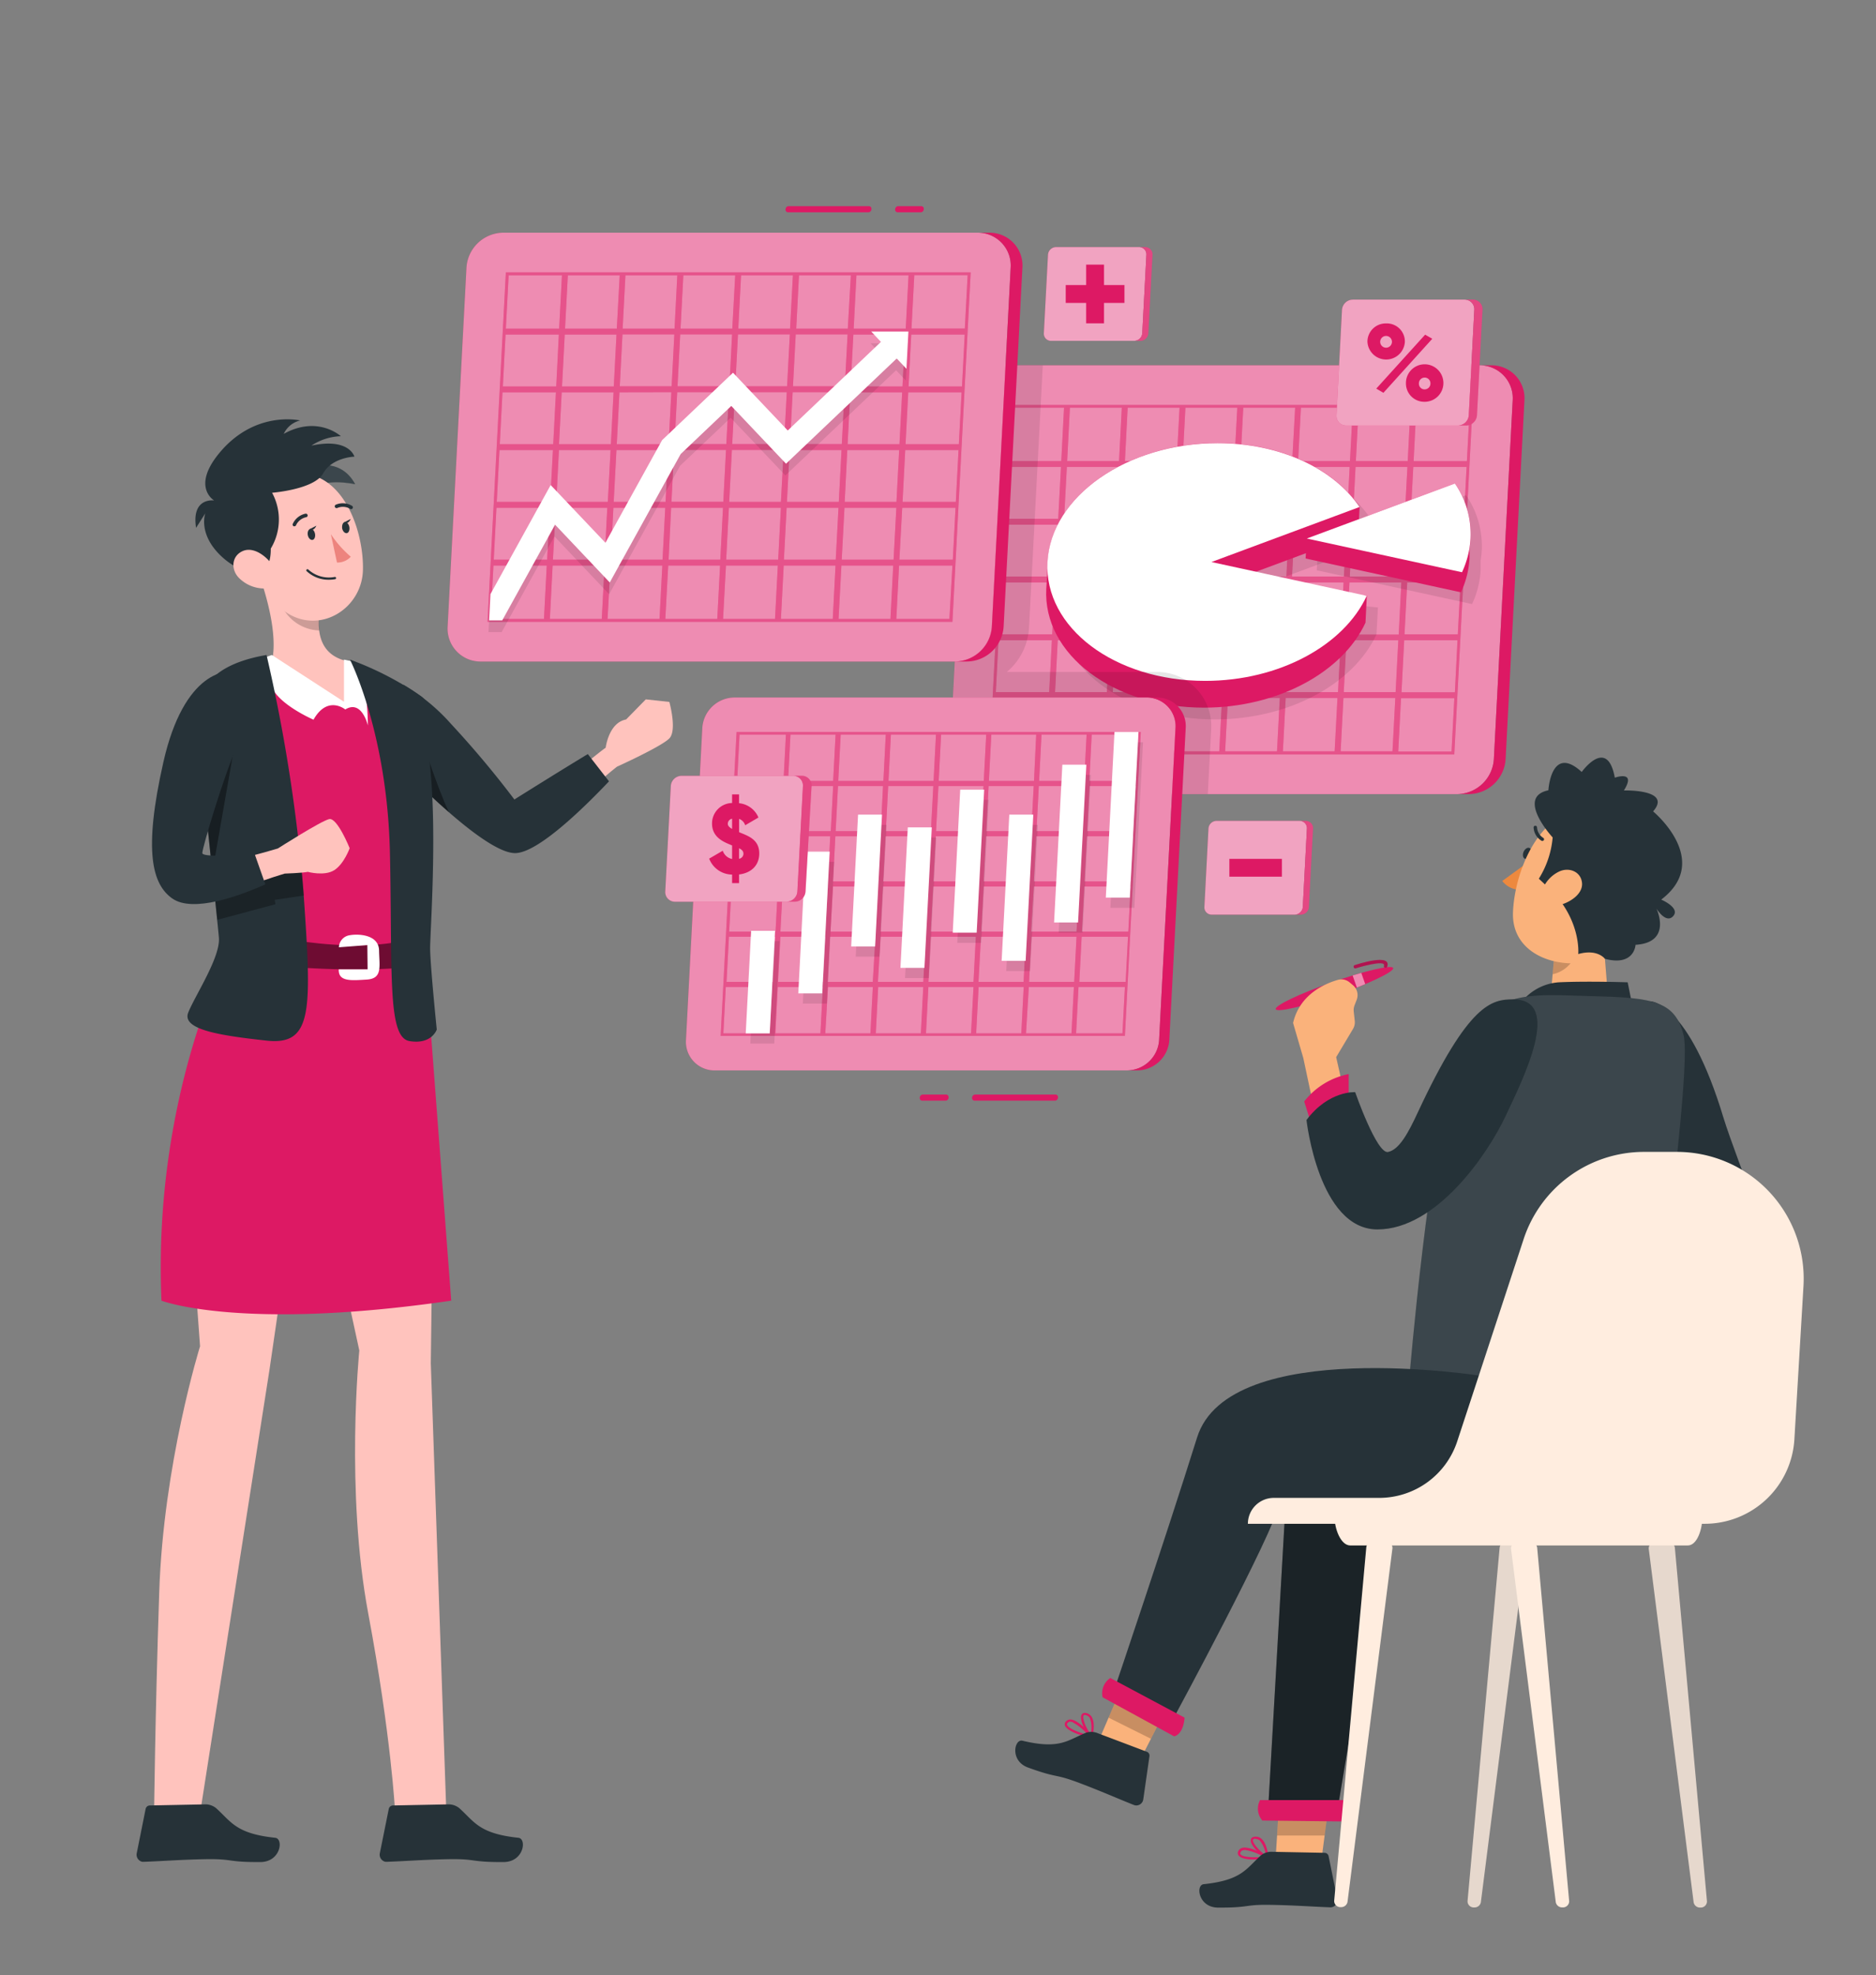 <svg xmlns="http://www.w3.org/2000/svg" xmlns:xlink="http://www.w3.org/1999/xlink" width="934" height="983" viewBox="0 0 934 983">
  <rect x="0" y="0" width="934" height="983" fill="#808080" stroke="none"/>
  <defs>
    <style>
      .cls-1 {
        clip-path: url(#clip-Web_1920_1);
      }

      .cls-10, .cls-13, .cls-14, .cls-16, .cls-17, .cls-2, .cls-21, .cls-23, .cls-24, .cls-4, .cls-5, .cls-6, .cls-9 {
        isolation: isolate;
      }

      .cls-3 {
        fill: #dd1964;
      }

      .cls-10, .cls-16, .cls-4, .cls-5, .cls-7, .cls-9 {
        fill: #fff;
      }

      .cls-24, .cls-4 {
        opacity: 0.5;
      }

      .cls-5 {
        opacity: 0.25;
      }

      .cls-16, .cls-17, .cls-6, .cls-8 {
        opacity: 0.1;
      }

      .cls-9 {
        opacity: 0.6;
      }

      .cls-10, .cls-13, .cls-15 {
        opacity: 0.2;
      }

      .cls-11 {
        fill: #fab27b;
      }

      .cls-12, .cls-17 {
        fill: #263238;
      }

      .cls-14 {
        opacity: 0.3;
      }

      .cls-18 {
        fill: #ed893e;
      }

      .cls-19, .cls-20, .cls-21 {
        fill: #ffeddf;
      }

      .cls-19 {
        opacity: 0.8;
      }

      .cls-22 {
        fill: #ffc3bd;
      }

      .cls-23 {
        opacity: 0.4;
      }

      .cls-25 {
        fill: #ed847e;
      }

      .cls-26 {
        fill: rgba(255,255,255,0);
      }
    </style>
    <clipPath id="clip-Web_1920_1">
      <rect width="934" height="983"/>
    </clipPath>
  </defs>
  <g id="Web_1920_1" data-name="Web 1920 – 1" class="cls-1">
    <rect class="cls-26" width="934" height="983"/>
    <g id="Componente_65_1" data-name="Componente 65 – 1" class="cls-2" transform="translate(68 102.605)">
      <g id="freepik--Data--inject-2" transform="translate(154.833)">
        <path id="Caminho_746" data-name="Caminho 746" class="cls-3" d="M822.447,137.9l-9.355,178.583a16.347,16.347,0,0,0,15.242,17.38c.417.025.836.038,1.256.033h236.086a18.531,18.531,0,0,0,18.3-17.413l9.38-178.583a16.37,16.37,0,0,0-15.3-17.38c-.4-.025-.8-.038-1.2-.033H840.877A18.557,18.557,0,0,0,822.447,137.9Z" transform="translate(-563.067 -41.279)"/>
        <path id="Caminho_747" data-name="Caminho 747" class="cls-4" d="M822.447,137.9l-9.355,178.583a16.347,16.347,0,0,0,15.242,17.38c.417.025.836.038,1.256.033h236.086a18.531,18.531,0,0,0,18.3-17.413l9.38-178.583a16.37,16.37,0,0,0-15.3-17.38c-.4-.025-.8-.038-1.2-.033H840.877A18.557,18.557,0,0,0,822.447,137.9Z" transform="translate(-563.067 -41.279)"/>
        <path id="Caminho_748" data-name="Caminho 748" class="cls-3" d="M929.462,120.491h-5.847A16.371,16.371,0,0,1,940.147,136.7c0,.4-.008.8-.033,1.2l-9.38,178.583a18.531,18.531,0,0,1-18.3,17.413h5.847a18.531,18.531,0,0,0,18.3-17.413L945.96,137.9a16.369,16.369,0,0,0-15.3-17.38C930.265,120.5,929.864,120.486,929.462,120.491Z" transform="translate(-409.821 -41.279)"/>
        <path id="Caminho_749" data-name="Caminho 749" class="cls-3" d="M829.981,128.25l-9.1,173.956h231.332l9.126-173.956Zm228.51,27.963h-26.54l1.373-26.565h26.565ZM939.622,216.588l-1.373,25.828h-25.8l1.347-25.828Zm-25.675-2.923,1.347-25.828h25.828l-1.347,25.828Zm28.6,2.923h25.8L967,242.416H941.173Zm.153-2.923,1.347-25.828h25.828l-1.246,25.929Zm30.1-25.828h25.828l-1.373,25.828H971.424Zm.153-2.923,1.347-25.8h25.828l-1.347,25.8Zm-2.924,0H944.2l1.347-25.8h25.828Zm-28.751,0H915.447l1.347-25.8h25.828Zm-28.751,0H886.7l1.347-25.8H913.87Zm-.153,2.923-1.347,25.828H885.2l1.347-25.828ZM882.2,213.766H856.444l1.347-25.828h25.828Zm0,2.822-1.347,25.828h-25.9l1.347-25.828Zm2.923,0h25.828L909.6,242.416H883.7Zm24.328,28.751-1.373,25.828H882.2l1.373-25.828Zm2.923,0h25.752l-1.347,25.828H910.921Zm28.726,0h25.752L965.5,271.167H939.673Zm28.751,0h25.828l-1.347,25.828h-25.9Zm.152-2.923,1.169-25.828H997.1l-1.347,25.828Zm30.022-25.828h25.828l-1.3,25.93H998.675Zm.153-2.923,1.373-25.828h25.8L1026,213.665Zm1.525-28.751,1.347-25.8h25.828l-1.373,25.8Zm1.5-28.726,1.4-26.565h25.8l-1.373,26.565Zm-2.923,0H974.449l1.4-26.565h25.828Zm-28.751,0H945.748l1.4-26.565h25.828Zm-28.751,0H916.946l1.4-26.565h25.828Zm-28.751,0h-25.8l1.373-26.565h25.828Zm-28.726,0H859.469l1.373-26.565H886.67Zm-.178,2.923-1.347,25.8H857.944l1.373-25.8Zm-30.1,25.8h-26.54l1.347-25.8h26.565Zm-.153,2.923-1.347,25.828H826.981l1.347-25.828Zm-1.5,28.751-1.347,25.828H825.456l1.373-25.828Zm-1.5,28.751-1.347,25.828H823.956l1.347-25.828Zm2.923,0h25.828l-1.373,25.828h-25.8Zm24.3,28.751-1.373,26.54H851.894l1.4-26.54Zm2.923,0h25.828l-1.373,26.54H880.645Zm28.751,0H936.6l-1.4,26.54H909.4Zm28.751,0h25.828l-1.4,26.54H938.122Zm28.751,0h25.777l-1.4,26.54H966.873Zm28.751,0h25.828l-1.4,26.54H995.625Zm.153-2.923,1.348-25.828h25.828L1023,271.167Zm30.1-25.828h26.54l-1.3,25.929h-26.591Zm.152-2.923,1.347-25.828h26.565l-1.373,25.828Zm1.5-28.751,1.347-25.828h26.565l-1.348,25.828Zm1.5-28.751,1.373-25.8h26.54l-1.347,25.8ZM857.918,129.623l-1.373,26.565H829.981l1.4-26.565Zm-34.191,144.57h26.565l-1.4,26.54H822.405Zm200.572,26.54,1.4-26.54h26.54l-1.4,26.54Z" transform="translate(-551.001 -29.311)"/>
        <path id="Caminho_750" data-name="Caminho 750" class="cls-5" d="M829.981,128.25l-9.1,173.956h231.332l9.126-173.956Zm228.51,27.963h-26.54l1.373-26.565h26.565ZM939.622,216.588l-1.373,25.828h-25.8l1.347-25.828Zm-25.675-2.923,1.347-25.828h25.828l-1.347,25.828Zm28.6,2.923h25.8L967,242.416H941.173Zm.153-2.923,1.347-25.828h25.828l-1.246,25.929Zm30.1-25.828h25.828l-1.373,25.828H971.424Zm.153-2.923,1.347-25.8h25.828l-1.347,25.8Zm-2.924,0H944.2l1.347-25.8h25.828Zm-28.751,0H915.447l1.347-25.8h25.828Zm-28.751,0H886.7l1.347-25.8H913.87Zm-.153,2.923-1.347,25.828H885.2l1.347-25.828ZM882.2,213.766H856.444l1.347-25.828h25.828Zm0,2.822-1.347,25.828h-25.9l1.347-25.828Zm2.923,0h25.828L909.6,242.416H883.7Zm24.328,28.751-1.373,25.828H882.2l1.373-25.828Zm2.923,0h25.752l-1.347,25.828H910.921Zm28.726,0h25.752L965.5,271.167H939.673Zm28.751,0h25.828l-1.347,25.828h-25.9Zm.152-2.923,1.169-25.828H997.1l-1.347,25.828Zm30.022-25.828h25.828l-1.3,25.93H998.675Zm.153-2.923,1.373-25.828h25.8L1026,213.665Zm1.525-28.751,1.347-25.8h25.828l-1.373,25.8Zm1.5-28.726,1.4-26.565h25.8l-1.373,26.565Zm-2.923,0H974.449l1.4-26.565h25.828Zm-28.751,0H945.748l1.4-26.565h25.828Zm-28.751,0H916.946l1.4-26.565h25.828Zm-28.751,0h-25.8l1.373-26.565h25.828Zm-28.726,0H859.469l1.373-26.565H886.67Zm-.178,2.923-1.347,25.8H857.944l1.373-25.8Zm-30.1,25.8h-26.54l1.347-25.8h26.565Zm-.153,2.923-1.347,25.828H826.981l1.347-25.828Zm-1.5,28.751-1.347,25.828H825.456l1.373-25.828Zm-1.5,28.751-1.347,25.828H823.956l1.347-25.828Zm2.923,0h25.828l-1.373,25.828h-25.8Zm24.3,28.751-1.373,26.54H851.894l1.4-26.54Zm2.923,0h25.828l-1.373,26.54H880.645Zm28.751,0H936.6l-1.4,26.54H909.4Zm28.751,0h25.828l-1.4,26.54H938.122Zm28.751,0h25.777l-1.4,26.54H966.873Zm28.751,0h25.828l-1.4,26.54H995.625Zm.153-2.923,1.348-25.828h25.828L1023,271.167Zm30.1-25.828h26.54l-1.3,25.929h-26.591Zm.152-2.923,1.347-25.828h26.565l-1.373,25.828Zm1.5-28.751,1.347-25.828h26.565l-1.348,25.828Zm1.5-28.751,1.373-25.8h26.54l-1.347,25.8ZM857.918,129.623l-1.373,26.565H829.981l1.4-26.565Zm-34.191,144.57h26.565l-1.4,26.54H822.405Zm200.572,26.54,1.4-26.54h26.54l-1.4,26.54Z" transform="translate(-551.001 -29.311)"/>
        <path id="Caminho_751" data-name="Caminho 751" class="cls-6" d="M993.826,213.994l-68.459-7.042,64.087-23.794.712-13.372C977.455,150.9,950.94,138.01,919.495,138.01c-45.046,0-82.974,26.489-84.678,59.155v2.822c0,.941-.61,9.609-.661,10.55-1.7,32.692,33.429,59.155,78.5,59.155,36.988,0,69.145-17.795,80.432-42.3Z" transform="translate(-530.62 -14.26)"/>
        <path id="Caminho_752" data-name="Caminho 752" class="cls-6" d="M884.94,183.264l77.331,16.829a45.749,45.749,0,0,0,4.271-16.829v-4.881a41.581,41.581,0,0,0,.559-5.084,44.525,44.525,0,0,0-7.83-27.379L885.55,173.3Z" transform="translate(-452.214 -2.062)"/>
        <path id="Caminho_753" data-name="Caminho 753" class="cls-3" d="M991.6,211.694l-68.383-7.042L987.3,180.858l.712-13.371C975.3,148.6,948.791,135.71,917.345,135.71c-45.046,0-82.974,26.489-84.677,59.155v2.822c0,.941-.61,9.609-.661,10.55-1.7,32.692,33.429,59.155,78.5,59.155,36.988,0,69.146-17.795,80.432-42.3Z" transform="translate(-533.935 -17.807)"/>
        <path id="Caminho_754" data-name="Caminho 754" class="cls-7" d="M913.873,194.885l73.721-27.379c-12.711-18.888-39.225-31.776-70.671-31.776-45.046,0-82.974,26.489-84.678,59.155s33.429,59.155,78.475,59.155c37.013,0,69.171-17.795,80.458-42.326Z" transform="translate(-533.565 -17.776)"/>
        <path id="Caminho_755" data-name="Caminho 755" class="cls-3" d="M882.76,180.948l77.331,16.829a45.745,45.745,0,0,0,4.271-16.829v-4.881a41.642,41.642,0,0,0,.559-5.084,44.517,44.517,0,0,0-7.83-27.353L883.37,171.008Z" transform="translate(-455.576 -5.594)"/>
        <path id="Caminho_756" data-name="Caminho 756" class="cls-7" d="M960.255,187.786a45.535,45.535,0,0,0,4.245-16.829,44.51,44.51,0,0,0-7.779-27.328L883,171.008Z" transform="translate(-455.206 -5.594)"/>
        <path id="Caminho_757" data-name="Caminho 757" class="cls-6" d="M852.483,251.154l6.863-130.664H840.815A18.558,18.558,0,0,0,822.486,137.9l-9.355,178.583a16.347,16.347,0,0,0,15.243,17.38c.417.025.836.038,1.256.033H941.482l1.7-32.259a26.921,26.921,0,0,0-25.271-28.474c-.592-.036-1.185-.053-1.777-.048H841.425A31.019,31.019,0,0,0,852.483,251.154Z" transform="translate(-563.005 -41.278)"/>
        <path id="Caminho_758" data-name="Caminho 758" class="cls-3" d="M724.131,111.919l-9.38,178.608a16.37,16.37,0,0,0,15.3,17.38c.4.025.8.038,1.2.033H967.335a18.558,18.558,0,0,0,18.328-17.413l9.406-178.608a16.324,16.324,0,0,0-15.217-17.355c-.427-.028-.854-.038-1.281-.033H742.434A18.507,18.507,0,0,0,724.131,111.919Z" transform="translate(-714.717 -81.312)"/>
        <path id="Caminho_759" data-name="Caminho 759" class="cls-4" d="M724.131,111.919l-9.38,178.608a16.37,16.37,0,0,0,15.3,17.38c.4.025.8.038,1.2.033H967.335a18.558,18.558,0,0,0,18.328-17.413l9.406-178.608a16.324,16.324,0,0,0-15.217-17.355c-.427-.028-.854-.038-1.281-.033H742.434A18.507,18.507,0,0,0,724.131,111.919Z" transform="translate(-714.717 -81.312)"/>
        <path id="Caminho_760" data-name="Caminho 760" class="cls-3" d="M831.091,94.531h-5.847a16.32,16.32,0,0,1,16.582,16.053c.008.445-.005.89-.033,1.335l-9.355,178.609a18.558,18.558,0,0,1-18.329,17.413h5.847a18.558,18.558,0,0,0,18.329-17.413l9.355-178.609a16.32,16.32,0,0,0-15.214-17.355C831.981,94.534,831.536,94.524,831.091,94.531Z" transform="translate(-561.441 -81.313)"/>
        <path id="Caminho_761" data-name="Caminho 761" class="cls-3" d="M731.666,102.29,722.54,276.221H954l9.1-173.931Zm228.51,27.963H933.611l1.4-26.565h26.565ZM841.282,190.679l-1.347,25.8H814.107l1.347-25.8Zm-25.65-2.923,1.347-25.828h25.828l-1.373,25.828Zm28.573,2.923h25.828l-1.424,25.853H842.858Zm.153-2.923,1.373-25.828h25.8l-1.347,25.828Zm30.1-25.828h25.828l-1.347,25.828H873.109Zm.153-2.923,1.373-25.828H901.81L900.437,159Zm-2.923,0h-25.8l1.347-25.828h25.828Zm-28.726,0H817.132l1.347-25.828h25.828Zm-28.751,0H788.381l1.347-25.828h25.828Zm-.152,2.923-1.373,25.879h-25.8l1.347-25.828Zm-30.1,25.879H758.13l1.347-25.828H785.3Zm-.152,2.923-1.373,25.8H756.757l1.347-25.8Zm2.923,0h25.8l-1.347,25.8H785.356Zm24.3,28.726-1.347,25.828H783.856l1.347-25.828Zm2.923,0h25.828l-1.347,25.828H812.683Zm28.751,0h25.9l-1.347,25.828h-25.9Zm28.751,0h25.828l-1.373,25.828h-25.8Zm.153-2.923,1.347-25.8h25.828l-1.347,25.8Zm30.048-25.8h25.828l-1.347,25.8H900.361Zm.152-2.923,1.347-25.828h25.828l-1.347,25.828Zm1.5-28.751,1.373-25.828h25.8l-1.347,25.828Zm1.525-28.751,1.373-26.565h25.955l-1.4,26.565Zm-2.923,0H876.236l1.373-26.565h25.828Zm-28.751,0H847.383l1.4-26.565h25.8Zm-28.751,0H818.632l1.4-26.565h25.828Zm-28.751,0H789.8l1.4-26.565H817.03Zm-28.751,0H761.129l1.4-26.565h25.828Zm-.152,2.923-1.347,25.828H759.629l1.347-25.828Zm-30,25.828H730.166l1.347-25.828h26.54Zm-.153,2.923-1.347,25.828H728.641l1.347-25.828Zm-1.5,28.751-1.347,25.8H727.141l1.347-25.8Zm-1.5,28.726-1.373,25.828h-26.59l1.347-25.828Zm2.923,0h25.65l-1.347,25.828H755.1Zm24.3,28.751-1.4,26.565H753.579l1.373-26.565Zm2.924,0h25.828l-1.4,26.565H782.3Zm28.751,0h25.828l-1.4,26.565H811.056Zm28.751,0h25.828l-1.4,26.565H839.807Zm28.751,0h25.8l-1.373,26.565H868.61Zm28.726,0h25.8l-1.373,26.565H897.31Zm.153-2.923,1.373-25.828h25.828l-1.373,25.828Zm30.124-25.828h26.54L954.2,245.284H927.586Zm.153-2.923,1.347-25.8h26.539l-1.347,25.8Zm1.5-28.726,1.347-25.828h26.565L957.2,187.807Zm1.5-28.751,1.347-25.828h26.616l-1.347,25.828ZM759.6,103.739l-1.4,26.565h-26.54l1.4-26.565ZM725.489,248.207h26.539l-1.373,26.565H724.091Zm200.572,26.565,1.373-26.565H954l-1.5,26.565Z" transform="translate(-702.652 -69.344)"/>
        <path id="Caminho_762" data-name="Caminho 762" class="cls-5" d="M731.666,102.29,722.54,276.221H954l9.1-173.931Zm228.51,27.963H933.611l1.4-26.565h26.565ZM841.282,190.679l-1.347,25.8H814.107l1.347-25.8Zm-25.65-2.923,1.347-25.828h25.828l-1.373,25.828Zm28.573,2.923h25.828l-1.424,25.853H842.858Zm.153-2.923,1.373-25.828h25.8l-1.347,25.828Zm30.1-25.828h25.828l-1.347,25.828H873.109Zm.153-2.923,1.373-25.828H901.81L900.437,159Zm-2.923,0h-25.8l1.347-25.828h25.828Zm-28.726,0H817.132l1.347-25.828h25.828Zm-28.751,0H788.381l1.347-25.828h25.828Zm-.152,2.923-1.373,25.879h-25.8l1.347-25.828Zm-30.1,25.879H758.13l1.347-25.828H785.3Zm-.152,2.923-1.373,25.8H756.757l1.347-25.8Zm2.923,0h25.8l-1.347,25.8H785.356Zm24.3,28.726-1.347,25.828H783.856l1.347-25.828Zm2.923,0h25.828l-1.347,25.828H812.683Zm28.751,0h25.9l-1.347,25.828h-25.9Zm28.751,0h25.828l-1.373,25.828h-25.8Zm.153-2.923,1.347-25.8h25.828l-1.347,25.8Zm30.048-25.8h25.828l-1.347,25.8H900.361Zm.152-2.923,1.347-25.828h25.828l-1.347,25.828Zm1.5-28.751,1.373-25.828h25.8l-1.347,25.828Zm1.525-28.751,1.373-26.565h25.955l-1.4,26.565Zm-2.923,0H876.236l1.373-26.565h25.828Zm-28.751,0H847.383l1.4-26.565h25.8Zm-28.751,0H818.632l1.4-26.565h25.828Zm-28.751,0H789.8l1.4-26.565H817.03Zm-28.751,0H761.129l1.4-26.565h25.828Zm-.152,2.923-1.347,25.828H759.629l1.347-25.828Zm-30,25.828H730.166l1.347-25.828h26.54Zm-.153,2.923-1.347,25.828H728.641l1.347-25.828Zm-1.5,28.751-1.347,25.8H727.141l1.347-25.8Zm-1.5,28.726-1.373,25.828h-26.59l1.347-25.828Zm2.923,0h25.65l-1.347,25.828H755.1Zm24.3,28.751-1.4,26.565H753.579l1.373-26.565Zm2.924,0h25.828l-1.4,26.565H782.3Zm28.751,0h25.828l-1.4,26.565H811.056Zm28.751,0h25.828l-1.4,26.565H839.807Zm28.751,0h25.8l-1.373,26.565H868.61Zm28.726,0h25.8l-1.373,26.565H897.31Zm.153-2.923,1.373-25.828h25.828l-1.373,25.828Zm30.124-25.828h26.54L954.2,245.284H927.586Zm.153-2.923,1.347-25.8h26.539l-1.347,25.8Zm1.5-28.726,1.347-25.828h26.565L957.2,187.807Zm1.5-28.751,1.347-25.828h26.616l-1.347,25.828ZM759.6,103.739l-1.4,26.565h-26.54l1.4-26.565ZM725.489,248.207h26.539l-1.373,26.565H724.091Zm200.572,26.565,1.373-26.565H954l-1.5,26.565Z" transform="translate(-702.652 -69.344)"/>
        <path id="Caminho_763" data-name="Caminho 763" class="cls-6" d="M912.956,116.18l4.855,5.135-46.394,44.106-27.251-28.751-35.31,33.556L780.639,221.3l-27.251-28.751-29.971,54.3-.687,13.066h6.533L755.574,212.3,782.8,241.048l35.31-63.909L843.3,153.218l27.251,28.726,55.113-52.367,4.855,5.135.966-18.532Z" transform="translate(-702.359 -47.924)"/>
        <path id="Caminho_764" data-name="Caminho 764" class="cls-7" d="M913.1,113.88l4.83,5.135-46.393,44.106-27.251-28.751-35.31,33.556L780.759,219,753.508,190.27l-29.972,54.274-.686,13.092h6.533L755.694,210l27.226,28.751,35.31-63.909,25.193-23.947,27.251,28.751,55.113-52.367,4.855,5.135.966-18.532Z" transform="translate(-702.174 -51.471)"/>
        <path id="Caminho_765" data-name="Caminho 765" class="cls-3" d="M769.563,200.656l-8.135,155.323a14.211,14.211,0,0,0,13.265,15.1c.358.023.714.033,1.073.028h205.3a16.116,16.116,0,0,0,15.914-15.126l8.16-155.323a14.235,14.235,0,0,0-13.318-15.1c-.348-.023-.7-.033-1.045-.028H785.5A16.141,16.141,0,0,0,769.563,200.656Z" transform="translate(-642.729 59.02)"/>
        <path id="Caminho_766" data-name="Caminho 766" class="cls-4" d="M769.563,200.656l-8.135,155.323a14.211,14.211,0,0,0,13.265,15.1c.358.023.714.033,1.073.028h205.3a16.116,16.116,0,0,0,15.914-15.126l8.16-155.323a14.235,14.235,0,0,0-13.318-15.1c-.348-.023-.7-.033-1.045-.028H785.5A16.141,16.141,0,0,0,769.563,200.656Z" transform="translate(-642.729 59.02)"/>
        <path id="Caminho_767" data-name="Caminho 767" class="cls-3" d="M862.605,185.531h-5.084a14.236,14.236,0,0,1,14.391,14.081c0,.348-.005.7-.028,1.045l-8.16,155.323A16.116,16.116,0,0,1,847.81,371.1h5.084a16.116,16.116,0,0,0,15.914-15.126l8.16-155.323a14.235,14.235,0,0,0-13.318-15.1C863.3,185.536,862.953,185.528,862.605,185.531Z" transform="translate(-509.472 59.02)"/>
        <path id="Caminho_768" data-name="Caminho 768" class="cls-3" d="M776.131,192.28,768.2,343.535H969.459l7.906-151.255Zm198.691,24.353H951.74l1.195-23.082h23.21ZM871.46,269.179l-1.195,22.447H847.819l1.169-22.447Zm-22.345-2.542,1.195-22.447h22.447l-1.169,22.447ZM874,269.179h22.447l-1.17,22.447H872.808Zm.127-2.542L875.3,244.19h22.447l-1.169,22.447Zm26.158-22.447H922.76l-1.195,22.447H899.119Zm.153-2.542,1.169-22.472h22.447l-1.169,22.472Zm-2.542,0H875.426l1.195-22.472h22.447Zm-25.014,0H850.437l1.169-22.472h22.472Zm-24.989,0H825.448l1.169-22.472h22.421Zm-.127,2.542-1.195,22.447H824.126L825.3,244.19Zm-26.184,22.447H799.137l1.169-22.447h22.447Zm0,2.542-1.169,22.447H797.943l1.195-22.447Zm2.542,0H846.5l-1.169,22.447H822.881Zm21.15,24.989-1.322,22.472H821.508l1.17-22.472Zm2.542,0h22.447L869.1,316.64H846.5Zm24.989,0h22.447l-1.169,22.472H871.638Zm24.989,0h22.421l-1.195,22.472H896.576Zm.153-2.542,1.169-22.447h22.447L920.4,291.626Zm26.158-22.447H946.58l-1.195,22.447H922.76Zm0-2.542L925.3,244.19h22.447l-1.169,22.447Zm1.322-24.989,1.169-22.472h22.472l-1.195,22.472Zm1.322-25.014,1.195-23.082h22.447L949.2,216.633Zm-2.542,0H901.737l1.22-23.082H925.3Zm-25.014,0H876.748l1.195-23.082h22.472Zm-24.989,0H851.759l1.195-23.082H875.4Zm-24.989,0H826.745l1.22-23.082h22.447Zm-25.014,0H801.756l1.195-23.082h22.472Zm0,2.542-1.169,22.472H800.561l1.195-22.472Zm-26.184,22.472H774.809l1.17-22.472h23.108Zm0,2.542-1.169,22.447H773.742l1.195-22.447Zm-1.3,24.989-1.195,22.447H772.445l1.169-22.447ZM795.4,294.168l-1.169,22.472H771.123l1.195-22.472Zm2.542,0h22.447L819.22,316.64H796.773Zm21.15,25.014-1.22,23.082H795.426l1.195-23.082Zm2.542,0h22.32l-1.195,23.082H820.288Zm24.989,0h22.447l-1.195,23.082H845.429Zm24.989,0h22.472l-1.22,23.082H870.418Zm25.014,0h22.447l-1.195,23.082H895.407Zm24.989,0h22.447l-1.195,23.082h-22.65Zm.127-2.542,1.195-22.472h22.447l-1.17,22.472Zm26.184-22.472h23.082L969.84,316.64H946.758Zm.127-2.542,1.195-22.447h23.082l-1.169,22.447Zm1.322-24.989,1.169-22.447h23.082l-1.169,22.447Zm1.3-24.989,1.195-22.472H974.95L973.6,241.648Zm-149.984-48.1-1.195,23.082H776.411l1.195-23.082ZM770.742,319.182h23.082l-1.195,23.082H769.547Zm174.414,23.082,1.195-23.082h23.108l-1.22,23.082Z" transform="translate(-632.24 69.43)"/>
        <path id="Caminho_769" data-name="Caminho 769" class="cls-5" d="M776.131,192.28,768.2,343.535H969.459l7.906-151.255Zm198.691,24.353H951.74l1.195-23.082h23.21ZM871.46,269.179l-1.195,22.447H847.819l1.169-22.447Zm-22.345-2.542,1.195-22.447h22.447l-1.169,22.447ZM874,269.179h22.447l-1.17,22.447H872.808Zm.127-2.542L875.3,244.19h22.447l-1.169,22.447Zm26.158-22.447H922.76l-1.195,22.447H899.119Zm.153-2.542,1.169-22.472h22.447l-1.169,22.472Zm-2.542,0H875.426l1.195-22.472h22.447Zm-25.014,0H850.437l1.169-22.472h22.472Zm-24.989,0H825.448l1.169-22.472h22.421Zm-.127,2.542-1.195,22.447H824.126L825.3,244.19Zm-26.184,22.447H799.137l1.169-22.447h22.447Zm0,2.542-1.169,22.447H797.943l1.195-22.447Zm2.542,0H846.5l-1.169,22.447H822.881Zm21.15,24.989-1.322,22.472H821.508l1.17-22.472Zm2.542,0h22.447L869.1,316.64H846.5Zm24.989,0h22.447l-1.169,22.472H871.638Zm24.989,0h22.421l-1.195,22.472H896.576Zm.153-2.542,1.169-22.447h22.447L920.4,291.626Zm26.158-22.447H946.58l-1.195,22.447H922.76Zm0-2.542L925.3,244.19h22.447l-1.169,22.447Zm1.322-24.989,1.169-22.472h22.472l-1.195,22.472Zm1.322-25.014,1.195-23.082h22.447L949.2,216.633Zm-2.542,0H901.737l1.22-23.082H925.3Zm-25.014,0H876.748l1.195-23.082h22.472Zm-24.989,0H851.759l1.195-23.082H875.4Zm-24.989,0H826.745l1.22-23.082h22.447Zm-25.014,0H801.756l1.195-23.082h22.472Zm0,2.542-1.169,22.472H800.561l1.195-22.472Zm-26.184,22.472H774.809l1.17-22.472h23.108Zm0,2.542-1.169,22.447H773.742l1.195-22.447Zm-1.3,24.989-1.195,22.447H772.445l1.169-22.447ZM795.4,294.168l-1.169,22.472H771.123l1.195-22.472Zm2.542,0h22.447L819.22,316.64H796.773Zm21.15,25.014-1.22,23.082H795.426l1.195-23.082Zm2.542,0h22.32l-1.195,23.082H820.288Zm24.989,0h22.447l-1.195,23.082H845.429Zm24.989,0h22.472l-1.22,23.082H870.418Zm25.014,0h22.447l-1.195,23.082H895.407Zm24.989,0h22.447l-1.195,23.082h-22.65Zm.127-2.542,1.195-22.472h22.447l-1.17,22.472Zm26.184-22.472h23.082L969.84,316.64H946.758Zm.127-2.542,1.195-22.447h23.082l-1.169,22.447Zm1.322-24.989,1.169-22.447h23.082l-1.169,22.447Zm1.3-24.989,1.195-22.472H974.95L973.6,241.648Zm-149.984-48.1-1.195,23.082H776.411l1.195-23.082ZM770.742,319.182h23.082l-1.195,23.082H769.547Zm174.414,23.082,1.195-23.082h23.108l-1.22,23.082Z" transform="translate(-632.24 69.43)"/>
        <g id="Grupo_272" data-name="Grupo 272" class="cls-8" transform="translate(150.73 266.794)">
          <path id="Caminho_770" data-name="Caminho 770" d="M785.933,284.246H774.01l2.669-51.046h11.948Z" transform="translate(-774.01 -134.261)"/>
          <path id="Caminho_771" data-name="Caminho 771" d="M796.238,288.243H784.29L788,217.7h11.923Z" transform="translate(-758.157 -158.164)"/>
          <path id="Caminho_772" data-name="Caminho 772" d="M806.6,276.062H794.65l3.432-65.612H810.03Z" transform="translate(-742.181 -169.344)"/>
          <path id="Caminho_773" data-name="Caminho 773" d="M816.233,282.858H804.31l3.661-69.908h11.923Z" transform="translate(-727.284 -165.489)"/>
          <path id="Caminho_774" data-name="Caminho 774" d="M826.488,276.764H814.54l3.737-71.2H830.2Z" transform="translate(-711.508 -176.885)"/>
          <path id="Caminho_775" data-name="Caminho 775" d="M836.053,283.231H824.13l3.813-72.781h11.923Z" transform="translate(-696.72 -169.344)"/>
          <path id="Caminho_776" data-name="Caminho 776" d="M846.322,279.206H834.4l4.118-78.526h11.922Z" transform="translate(-680.882 -184.411)"/>
          <path id="Caminho_777" data-name="Caminho 777" d="M856.452,276.7H844.53l4.321-82.415h11.923Z" transform="translate(-665.261 -194.28)"/>
        </g>
        <path id="Caminho_778" data-name="Caminho 778" class="cls-7" d="M785.058,282.246H773.11L775.8,231.2h11.923Z" transform="translate(-624.668 129.449)"/>
        <path id="Caminho_779" data-name="Caminho 779" class="cls-7" d="M795.322,286.243H783.4l3.686-70.543h11.948Z" transform="translate(-608.799 105.546)"/>
        <path id="Caminho_780" data-name="Caminho 780" class="cls-7" d="M805.683,274.062H793.76l3.432-65.612h11.922Z" transform="translate(-592.823 94.366)"/>
        <path id="Caminho_781" data-name="Caminho 781" class="cls-7" d="M815.358,280.858H803.41l3.66-69.908h11.948Z" transform="translate(-577.942 98.221)"/>
        <path id="Caminho_782" data-name="Caminho 782" class="cls-7" d="M825.573,274.764H813.65l3.737-71.2h11.922Z" transform="translate(-562.151 86.825)"/>
        <path id="Caminho_783" data-name="Caminho 783" class="cls-7" d="M835.178,281.231H823.23l3.813-72.781h11.948Z" transform="translate(-547.377 94.366)"/>
        <path id="Caminho_784" data-name="Caminho 784" class="cls-7" d="M845.448,277.206H833.5l4.118-78.526h11.948Z" transform="translate(-531.54 79.299)"/>
        <path id="Caminho_785" data-name="Caminho 785" class="cls-7" d="M855.578,274.7H843.63l4.321-82.415H859.9Z" transform="translate(-515.918 69.43)"/>
        <path id="Caminho_786" data-name="Caminho 786" class="cls-3" d="M891.561,112.715l-2.745,52.495a4.806,4.806,0,0,0,4.517,5.077c.112.008.226.01.338.008h55.621a5.465,5.465,0,0,0,5.389-5.084l2.745-52.495a4.779,4.779,0,0,0-4.464-5.074c-.122-.008-.244-.013-.366-.01H896.924A5.466,5.466,0,0,0,891.561,112.715Z" transform="translate(-446.251 -61.11)"/>
        <path id="Caminho_787" data-name="Caminho 787" class="cls-9" d="M891.561,112.715l-2.745,52.495a4.806,4.806,0,0,0,4.517,5.077c.112.008.226.01.338.008h55.621a5.465,5.465,0,0,0,5.389-5.084l2.745-52.495a4.779,4.779,0,0,0-4.464-5.074c-.122-.008-.244-.013-.366-.01H896.924A5.466,5.466,0,0,0,891.561,112.715Z" transform="translate(-446.251 -61.11)"/>
        <path id="Caminho_788" data-name="Caminho 788" class="cls-3" d="M919.972,107.62H915.9a4.78,4.78,0,0,1,4.84,4.718c0,.122,0,.244-.01.366L917.989,165.2a5.465,5.465,0,0,1-5.389,5.084h4.067a5.465,5.465,0,0,0,5.389-5.084L924.8,112.7a4.779,4.779,0,0,0-4.464-5.074C920.216,107.623,920.094,107.618,919.972,107.62Z" transform="translate(-409.559 -61.125)"/>
        <path id="Caminho_789" data-name="Caminho 789" class="cls-10" d="M919.972,107.62H915.9a4.78,4.78,0,0,1,4.84,4.718c0,.122,0,.244-.01.366L917.989,165.2a5.465,5.465,0,0,1-5.389,5.084h4.067a5.465,5.465,0,0,0,5.389-5.084L924.8,112.7a4.779,4.779,0,0,0-4.464-5.074C920.216,107.623,920.094,107.618,919.972,107.62Z" transform="translate(-409.559 -61.125)"/>
        <path id="Caminho_790" data-name="Caminho 790" class="cls-3" d="M894.87,121.419a9.1,9.1,0,0,1,9.073-9.129c.094,0,.188,0,.282,0a8.971,8.971,0,0,1,9.274,8.661c.008.155.008.31.005.465a9.33,9.33,0,0,1-18.634,0Zm28.726-3.534,3.559,2.034-24.328,26.9-3.559-2.085Zm-16.524,3.534a2.924,2.924,0,1,0,0,.051v-.051Zm6.965,20.744a9.329,9.329,0,1,1,9.53,9.124l-.175,0a9.127,9.127,0,0,1-9.352-8.895c0-.109,0-.221,0-.333Zm12.2,0a2.873,2.873,0,1,0-5.745,0,2.822,2.822,0,0,0,2.692,2.946c.051,0,.1,0,.155,0a2.9,2.9,0,0,0,2.9-2.893c0-.053,0-.1-.005-.158Z" transform="translate(-436.901 -53.926)"/>
        <path id="Caminho_791" data-name="Caminho 791" class="cls-3" d="M833.564,101.163,831.5,140.185a3.584,3.584,0,0,0,3.348,3.806c.086.005.175.008.262.008H876.5a4.042,4.042,0,0,0,3.991-3.813l2.059-39.021a3.584,3.584,0,0,0-3.348-3.806c-.086-.005-.175-.008-.262-.008H837.555A4.042,4.042,0,0,0,833.564,101.163Z" transform="translate(-534.629 -76.962)"/>
        <path id="Caminho_792" data-name="Caminho 792" class="cls-9" d="M833.564,101.163,831.5,140.185a3.584,3.584,0,0,0,3.348,3.806c.086.005.175.008.262.008H876.5a4.042,4.042,0,0,0,3.991-3.813l2.059-39.021a3.584,3.584,0,0,0-3.348-3.806c-.086-.005-.175-.008-.262-.008H837.555A4.042,4.042,0,0,0,833.564,101.163Z" transform="translate(-534.629 -76.962)"/>
        <path id="Caminho_793" data-name="Caminho 793" class="cls-3" d="M854.665,97.35H851.64a3.584,3.584,0,0,1,3.617,3.551c0,.086,0,.175-.008.262l-2.059,39.021A4.042,4.042,0,0,1,849.2,144h3.025a4.042,4.042,0,0,0,3.991-3.813l2.059-39.021a3.584,3.584,0,0,0-3.348-3.806C854.841,97.353,854.752,97.35,854.665,97.35Z" transform="translate(-507.329 -76.962)"/>
        <path id="Caminho_794" data-name="Caminho 794" class="cls-10" d="M854.665,97.35H851.64a3.584,3.584,0,0,1,3.617,3.551c0,.086,0,.175-.008.262l-2.059,39.021A4.042,4.042,0,0,1,849.2,144h3.025a4.042,4.042,0,0,0,3.991-3.813l2.059-39.021a3.584,3.584,0,0,0-3.348-3.806C854.841,97.353,854.752,97.35,854.665,97.35Z" transform="translate(-507.329 -76.962)"/>
        <path id="Caminho_795" data-name="Caminho 795" class="cls-3" d="M865.014,119.82H854.846v10.168h-8.9V119.82H835.78v-8.872h10.168V100.78h8.9v10.168h10.168Z" transform="translate(-528.024 -71.673)"/>
        <path id="Caminho_796" data-name="Caminho 796" class="cls-3" d="M864.977,213.493l-2.034,39.047a3.585,3.585,0,0,0,3.376,3.783c.076.005.155.005.234.005h41.386a4.042,4.042,0,0,0,3.991-3.788l2.059-39.047a3.584,3.584,0,0,0-3.348-3.806c-.086-.005-.176-.008-.262-.008H868.994A4.067,4.067,0,0,0,864.977,213.493Z" transform="translate(-486.144 96.263)"/>
        <path id="Caminho_797" data-name="Caminho 797" class="cls-9" d="M864.977,213.493l-2.034,39.047a3.585,3.585,0,0,0,3.376,3.783c.076.005.155.005.234.005h41.386a4.042,4.042,0,0,0,3.991-3.788l2.059-39.047a3.584,3.584,0,0,0-3.348-3.806c-.086-.005-.176-.008-.262-.008H868.994A4.067,4.067,0,0,0,864.977,213.493Z" transform="translate(-486.144 96.263)"/>
        <path id="Caminho_798" data-name="Caminho 798" class="cls-3" d="M886.105,209.68H883.08a3.584,3.584,0,0,1,3.617,3.551c0,.086,0,.175-.008.262l-2.059,39.047a4.042,4.042,0,0,1-3.991,3.788h3.025a4.042,4.042,0,0,0,3.991-3.788l2.059-39.047a3.584,3.584,0,0,0-3.348-3.806C886.281,209.683,886.192,209.68,886.105,209.68Z" transform="translate(-458.845 96.263)"/>
        <path id="Caminho_799" data-name="Caminho 799" class="cls-10" d="M886.105,209.68H883.08a3.584,3.584,0,0,1,3.617,3.551c0,.086,0,.175-.008.262l-2.059,39.047a4.042,4.042,0,0,1-3.991,3.788h3.025a4.042,4.042,0,0,0,3.991-3.788l2.059-39.047a3.584,3.584,0,0,0-3.348-3.806C886.281,209.683,886.192,209.68,886.105,209.68Z" transform="translate(-458.845 96.263)"/>
        <path id="Caminho_800" data-name="Caminho 800" class="cls-3" d="M893.988,225.982H867.83V217.11h26.158Z" transform="translate(-478.599 107.721)"/>
        <path id="Caminho_801" data-name="Caminho 801" class="cls-3" d="M760.125,205.944l-2.771,52.494a4.828,4.828,0,0,0,4.568,5.077c.1.005.191.008.287.008h55.647a5.412,5.412,0,0,0,5.364-5.084l2.771-52.494a4.828,4.828,0,0,0-4.568-5.077c-.1-.005-.191-.008-.287-.008H765.489A5.412,5.412,0,0,0,760.125,205.944Z" transform="translate(-648.976 82.661)"/>
        <path id="Caminho_802" data-name="Caminho 802" class="cls-9" d="M760.125,205.944l-2.771,52.494a4.828,4.828,0,0,0,4.568,5.077c.1.005.191.008.287.008h55.647a5.412,5.412,0,0,0,5.364-5.084l2.771-52.494a4.828,4.828,0,0,0-4.568-5.077c-.1-.005-.191-.008-.287-.008H765.489A5.412,5.412,0,0,0,760.125,205.944Z" transform="translate(-648.976 82.661)"/>
        <path id="Caminho_803" data-name="Caminho 803" class="cls-3" d="M788.457,200.854h-4.067a4.831,4.831,0,0,1,4.863,4.8c0,.1,0,.191-.008.287l-2.771,52.494a5.412,5.412,0,0,1-5.364,5.084h4.068a5.412,5.412,0,0,0,5.364-5.084l3-52.469a4.829,4.829,0,0,0-4.535-5.107A4.388,4.388,0,0,0,788.457,200.854Z" transform="translate(-612.331 82.641)"/>
        <path id="Caminho_804" data-name="Caminho 804" class="cls-10" d="M788.457,200.854h-4.067a4.831,4.831,0,0,1,4.863,4.8c0,.1,0,.191-.008.287l-2.771,52.494a5.412,5.412,0,0,1-5.364,5.084h4.068a5.412,5.412,0,0,0,5.364-5.084l3-52.469a4.829,4.829,0,0,0-4.535-5.107A4.388,4.388,0,0,0,788.457,200.854Z" transform="translate(-612.331 82.641)"/>
        <path id="Caminho_805" data-name="Caminho 805" class="cls-3" d="M780.821,244.335v4.322h-3.457v-4.271a12.329,12.329,0,0,1-11.414-7.931l6.762-3.94a6.151,6.151,0,0,0,4.652,4.118V229.87a1.847,1.847,0,0,1-.636-.254c-4.271-1.7-9.355-4.118-9.355-10.677a10.168,10.168,0,0,1,9.99-10.168V204.5h3.457v4.372a11.671,11.671,0,0,1,9.66,7.118l-6.609,3.864a4.8,4.8,0,0,0-3.025-3.178v6.609c4.271,1.83,10.041,3.457,10.041,10.6C790.863,240.039,786.643,243.648,780.821,244.335Zm-3.457-22.65V216.6a2.544,2.544,0,0,0-2.135,2.542C775.229,219.905,775.661,220.693,777.364,221.685Zm5.643,12.3c0-1.22-.712-1.957-2.186-2.695v5.237a2.542,2.542,0,0,0,2.186-2.542Z" transform="translate(-635.709 88.275)"/>
        <path id="Caminho_806" data-name="Caminho 806" class="cls-3" d="M782.253,92.381h39.86c1.958,0,2.237-3.051.254-3.051h-39.86C780.55,89.33,780.271,92.381,782.253,92.381Z" transform="translate(-612.661 -89.33)"/>
        <path id="Caminho_807" data-name="Caminho 807" class="cls-3" d="M803.6,92.381h11.465c1.957,0,2.237-3.051.254-3.051H803.985c-1.983,0-2.237,3.051-.28,3.051Z" transform="translate(-579.559 -89.33)"/>
        <path id="Caminho_808" data-name="Caminho 808" class="cls-3" d="M858.916,263.26h-39.86c-1.983,0-2.237,3.05-.279,3.05h39.86C860.593,266.31,860.873,263.26,858.916,263.26Z" transform="translate(-556.32 178.889)"/>
        <path id="Caminho_809" data-name="Caminho 809" class="cls-3" d="M820.245,263.26H808.805c-1.983,0-2.237,3.05-.28,3.05H819.99C821.948,266.31,822.2,263.26,820.245,263.26Z" transform="translate(-572.126 178.889)"/>
      </g>
      <g id="freepik--character-2--inject-2" transform="translate(437.48 274.47)">
        <path id="Caminho_810" data-name="Caminho 810" class="cls-11" d="M895.758,406.491l-2.771,21.1L870.21,426.4l1.475-23.286Z" transform="translate(-740.576 121.083)"/>
        <path id="Caminho_811" data-name="Caminho 811" class="cls-3" d="M870.18,416.2c-2.949,0-6-.661-6.965-1.932a2.136,2.136,0,0,1,0-2.542,3.058,3.058,0,0,1,1.8-1.3c3.991-.991,12.2,3.915,12.711,4.118a.559.559,0,0,1,.254.61.534.534,0,0,1-.458.432A39.1,39.1,0,0,1,870.18,416.2Zm-3.686-4.7a4.054,4.054,0,0,0-1.093.127,1.656,1.656,0,0,0-1.119.763c-.432.686-.28,1.042-.127,1.22,1.067,1.576,7.092,1.729,11.516,1.271A25.825,25.825,0,0,0,866.494,411.5Z" transform="translate(-752.011 132.168)"/>
        <path id="Caminho_812" data-name="Caminho 812" class="cls-3" d="M873.483,418.976a.258.258,0,0,1-.229,0c-2.822-1.322-8.44-6.609-7.881-9.279,0-.636.559-1.424,2.11-1.525a4.1,4.1,0,0,1,3.127,1.017c3,2.542,3.508,9,3.534,9.279a.634.634,0,0,1-.254.508A.562.562,0,0,1,873.483,418.976Zm-5.643-9.762h-.305c-1.017,0-1.093.458-1.144.61-.178,1.6,3.508,5.72,6.406,7.626a13.427,13.427,0,0,0-3-7.372,3,3,0,0,0-1.957-.737Z" transform="translate(-748.094 128.859)"/>
        <path id="Caminho_813" data-name="Caminho 813" class="cls-12" d="M891.6,411.129l26.006.508a2.06,2.06,0,0,1,2.008,1.678l4.3,21.252a3.481,3.481,0,0,1-2.7,4.121,3.4,3.4,0,0,1-.735.074c-9.355-.356-17.795-1.017-29.361-1.22-13.778-.28-10.321,1.449-26.514,1.347-9.762,0-11.338-11.185-7.194-11.643,18.99-2.008,21.074-7.626,28.5-14.337A8.39,8.39,0,0,1,891.6,411.129Z" transform="translate(-763.622 133.426)"/>
        <path id="Caminho_814" data-name="Caminho 814" class="cls-13" d="M870.49,415.363h23.692l1.144-8.872-24.073-3.381Z" transform="translate(-740.144 121.083)"/>
        <path id="Caminho_815" data-name="Caminho 815" class="cls-12" d="M878.211,337.07,868.78,502.256h34.776L931.087,337.07Z" transform="translate(-742.781 19.242)"/>
        <path id="Caminho_816" data-name="Caminho 816" class="cls-14" d="M878.211,337.07,868.78,502.256h34.776L931.087,337.07Z" transform="translate(-742.781 19.242)"/>
        <path id="Caminho_817" data-name="Caminho 817" class="cls-3" d="M909.688,401H867.794a9.046,9.046,0,0,0,1.144,10.168l40.5.458S913.17,409.135,909.688,401Z" transform="translate(-745.938 117.829)"/>
        <path id="Caminho_818" data-name="Caminho 818" class="cls-11" d="M925.675,238.68l-1.525,18.2,28.065-1.093-1.754-21.938Z" transform="translate(-657.395 -139.934)"/>
        <path id="Caminho_819" data-name="Caminho 819" class="cls-12" d="M943.62,244.61s18.888,0,36.4,58.163c2.771,9.152,12.94,36,12.94,36l-42.936-5.084-4.144-47.41Z" transform="translate(-627.37 -123.341)"/>
        <path id="Caminho_820" data-name="Caminho 820" class="cls-3" d="M928.7,238.384c-.61-1.754-14.21,1.4-30.353,7.067s-28.726,11.668-28.116,13.422,14.21-1.4,30.353-7.042S929.312,240.164,928.7,238.384Z" transform="translate(-740.573 -133.69)"/>
        <path id="Caminho_821" data-name="Caminho 821" class="cls-3" d="M885.28,240.321l4.321-1.271,1.957,5.567-4.169,1.7Z" transform="translate(-717.336 -131.915)"/>
        <path id="Caminho_822" data-name="Caminho 822" class="cls-4" d="M885.28,240.321l4.321-1.271,1.957,5.567-4.169,1.7Z" transform="translate(-717.336 -131.915)"/>
        <path id="Caminho_823" data-name="Caminho 823" class="cls-3" d="M900.589,239.441c1.169-3.356-13.3.966-14.134,1.271s-1.474-1.271-.457-1.6,18.608-6.152,16.193.763C901.86,240.864,900.233,240.458,900.589,239.441Z" transform="translate(-717.037 -135.84)"/>
        <g id="Grupo_273" data-name="Grupo 273" class="cls-15" transform="translate(168.437 100.666)">
          <path id="Caminho_824" data-name="Caminho 824" d="M900.589,239.441c1.169-3.356-13.3.966-14.134,1.271s-1.474-1.271-.457-1.6,18.608-6.152,16.193.763C901.86,240.864,900.233,240.458,900.589,239.441Z" transform="translate(-885.474 -236.505)"/>
        </g>
        <path id="Caminho_825" data-name="Caminho 825" class="cls-11" d="M900.973,305.169l-5.9-26.158L903.439,265a6.48,6.48,0,0,0,.89-3.991l-.509-4.728a6.658,6.658,0,0,1,.382-3l1.093-2.822a6.454,6.454,0,0,0-1.856-7.245l-1.6-1.347a6.4,6.4,0,0,0-5.872-1.322c-6.2,1.754-19.04,7.067-22.345,21.455l5.084,17.439,6.609,31.09Z" transform="translate(-735.317 -129.957)"/>
        <path id="Caminho_826" data-name="Caminho 826" class="cls-3" d="M897.942,270.859v-12A37.045,37.045,0,0,0,875.8,272.486l3.686,11.77Z" transform="translate(-731.955 -101.366)"/>
        <path id="Caminho_827" data-name="Caminho 827" class="cls-12" d="M917.48,254.218A25.95,25.95,0,0,1,938.2,241.075c14.312-.686,34.369,0,34.369,0l3.483,17.312Z" transform="translate(-667.68 -129.263)"/>
        <path id="Caminho_828" data-name="Caminho 828" class="cls-12" d="M896.4,433.631s9.685-116.3,22.879-155.755,38.132-34.624,68.637-33.937,40.826,2.771,45,19.4-14.541,150.9-14.541,150.9l-4.22,33.225Z" transform="translate(-700.188 -125.212)"/>
        <path id="Caminho_829" data-name="Caminho 829" class="cls-16" d="M896.4,433.631s9.685-116.3,22.879-155.755,38.132-34.624,68.637-33.937,40.826,2.771,45,19.4-14.541,150.9-14.541,150.9l-4.22,33.225Z" transform="translate(-700.188 -125.212)"/>
        <path id="Caminho_830" data-name="Caminho 830" class="cls-12" d="M979.256,244.23c-10.7,0-22.167,1.7-47.639,56.359-4.729,10.168-9.152,18.379-14.744,19.6s-16.4-29.768-16.4-29.768-13.143-.915-24.226,13.854c0,0,6,54.452,35.31,54.452s54.858-37.369,63.756-56.308S1003.915,244.357,979.256,244.23Z" transform="translate(-731.262 -123.927)"/>
        <path id="Caminho_831" data-name="Caminho 831" class="cls-17" d="M979.256,244.23c-10.7,0-22.167,1.7-47.639,56.359-4.729,10.168-9.152,18.379-14.744,19.6s-16.4-29.768-16.4-29.768-13.143-.915-24.226,13.854c0,0,6,54.452,35.31,54.452s54.858-37.369,63.756-56.308S1003.915,244.357,979.256,244.23Z" transform="translate(-731.262 -123.927)"/>
        <path id="Caminho_832" data-name="Caminho 832" class="cls-13" d="M924.45,245.478a15.579,15.579,0,0,0,10.4-7.626l-3.839-2.542-5.8,1.119Z" transform="translate(-656.932 -137.683)"/>
        <path id="Caminho_833" data-name="Caminho 833" class="cls-12" d="M918.93,216.641c-.585,1.5-.28,3,.712,3.381s2.39-.534,2.923-2.008.305-3-.712-3.381S919.565,215.166,918.93,216.641Z" transform="translate(-665.901 -169.703)"/>
        <path id="Caminho_834" data-name="Caminho 834" class="cls-18" d="M926.69,217.59l-12.1,8.8a11.413,11.413,0,0,0,9.1,4.423Z" transform="translate(-672.137 -165.009)"/>
        <path id="Caminho_835" data-name="Caminho 835" class="cls-11" d="M983.405,245.564c-7.067,20.108-9.635,28.8-23.21,36.454-19.218,6.355-44.258-1.347-43.5-23.159.686-19.625,12.126-49.164,35.056-51.91A29.666,29.666,0,0,1,984.8,232.37,28.452,28.452,0,0,1,983.405,245.564Z" transform="translate(-668.909 -181.772)"/>
        <path id="Caminho_836" data-name="Caminho 836" class="cls-12" d="M922,210.342a.842.842,0,0,1,.432.661,6.609,6.609,0,0,0,3.05,5.237.838.838,0,0,1,.356,1.118.891.891,0,0,1-1.195.331,8.166,8.166,0,0,1-3.915-6.533.816.816,0,0,1,.7-.91l.084-.005h0A1.083,1.083,0,0,1,922,210.342Z" transform="translate(-662.672 -176.344)"/>
        <path id="Caminho_837" data-name="Caminho 837" class="cls-12" d="M929.089,262.833l-6.1-5.669a46.268,46.268,0,0,0,6.889-20.54s-18.583-20.057-2.136-23.464c0,0,1.322-23.133,16.6-9.126,0,0,12.711-17.795,16.473,2.847,0,0,11.007-3.94,4.525,6.355,0,0,24.252-.712,14.541,10.423,0,0,29.641,24.4,4.042,43.9,0,0,9.584,4.067,5.974,8.186s-8.389-3.788-8.389-3.788,8.211,16.956-10.372,18.1c0,0-.509,10.855-15.253,6.965,0,0-3.661-5.084-13.27-2.364C942.613,294.66,944.24,278.34,929.089,262.833Z" transform="translate(-662.334 -196.906)"/>
        <path id="Caminho_838" data-name="Caminho 838" class="cls-11" d="M931.173,219.706a16.478,16.478,0,0,0-8.516,9.406c-1.881,5.466,3.076,8.541,8.516,7.321,4.932-1.119,11.8-5.338,11.312-10.982S936.1,217.444,931.173,219.706Z" transform="translate(-660.325 -163.058)"/>
        <path id="Caminho_839" data-name="Caminho 839" class="cls-12" d="M1022,320.437S895.433,300.1,879.494,350.942,838.82,474.819,838.82,474.819l29.692,14.49s48.554-89.838,52.164-105.777l68.84.737,24.633-30.505Z" transform="translate(-788.983 -12.603)"/>
        <path id="Caminho_840" data-name="Caminho 840" class="cls-11" d="M866.379,392.016l-9.685,18.964-21.074-8.745L844.8,380.78Z" transform="translate(-793.917 86.648)"/>
        <path id="Caminho_841" data-name="Caminho 841" class="cls-3" d="M834.887,392.3c-2.771-1.068-5.466-2.542-5.923-4.194a2.11,2.11,0,0,1,.915-2.262,2.846,2.846,0,0,1,2.11-.61c4.118.381,10.168,7.753,10.5,8.084a.587.587,0,0,1,0,.636.639.639,0,0,1-.61.28A42.4,42.4,0,0,1,834.887,392.3Zm-1.907-5.694a5.487,5.487,0,0,0-1.068-.254,1.627,1.627,0,0,0-1.322.356c-.636.508-.61.89-.534,1.119.483,1.83,6.1,3.991,10.448,5.084a26.658,26.658,0,0,0-7.525-6.2Z" transform="translate(-804.268 93.483)"/>
        <path id="Caminho_842" data-name="Caminho 842" class="cls-3" d="M836.953,396.292a.359.359,0,0,1-.2-.127c-2.212-2.186-5.745-9.024-4.347-11.363.305-.585,1.017-1.144,2.542-.737a4.191,4.191,0,0,1,2.542,2.008c1.957,3.406.28,9.635.2,9.94a.56.56,0,0,1-.407.381A.663.663,0,0,1,836.953,396.292Zm-2.034-11.109-.305-.127c-.966-.28-1.169,0-1.271.2-.712,1.449,1.373,6.559,3.533,9.228a13.207,13.207,0,0,0-.381-7.931,3.074,3.074,0,0,0-1.576-1.373Z" transform="translate(-799.369 91.498)"/>
        <path id="Caminho_843" data-name="Caminho 843" class="cls-12" d="M860.333,388.324l24.353,9.2a2.033,2.033,0,0,1,1.322,2.237l-3.076,21.481a3.481,3.481,0,0,1-3.915,2.974,3.24,3.24,0,0,1-.712-.178c-8.719-3.457-16.346-6.889-27.277-11.007-12.888-4.855-10.168-2.084-25.421-7.626-9.177-3.3-6.914-14.338-2.847-13.372,18.557,4.449,22.421-.2,31.649-3.966A8.3,8.3,0,0,1,860.333,388.324Z" transform="translate(-819.215 97.229)"/>
        <path id="Caminho_844" data-name="Caminho 844" class="cls-13" d="M858.564,401.651l4.932-9.635L841.913,380.78l-4.423,10.372Z" transform="translate(-791.034 86.648)"/>
        <path id="Caminho_845" data-name="Caminho 845" class="cls-3" d="M877.262,396.817,840.3,377.09a9.073,9.073,0,0,0-3.838,9.609l35.589,19.422S876.576,405.612,877.262,396.817Z" transform="translate(-792.979 80.957)"/>
        <path id="Caminho_846" data-name="Caminho 846" class="cls-19" d="M972.277,529.236l-15.99-176.041a3.154,3.154,0,0,0-3.3-2.669h-6.406a3.079,3.079,0,0,0-3.3,2.834,3.668,3.668,0,0,0-.005.369l22.371,176.041a3.178,3.178,0,0,0,3.3,2.542h0a3.077,3.077,0,0,0,3.32-2.812C972.274,529.414,972.277,529.324,972.277,529.236Z" transform="translate(-627.911 39.978)"/>
        <path id="Caminho_847" data-name="Caminho 847" class="cls-19" d="M914.815,529.739,937.186,353.7a3.073,3.073,0,0,0-2.936-3.208,2.963,2.963,0,0,0-.368.005H927.5a3.153,3.153,0,0,0-3.33,2.669L908.18,529.205a3.077,3.077,0,0,0,3.04,3.112c.1,0,.193,0,.29-.01h0A3.178,3.178,0,0,0,914.815,529.739Z" transform="translate(-683.022 39.932)"/>
        <path id="Caminho_849" data-name="Caminho 849" class="cls-20" d="M943.836,529.236,935.2,433.829l-7.3-80.634a3.152,3.152,0,0,0-3.33-2.669h-6.381a3.078,3.078,0,0,0-3.3,2.834,3.563,3.563,0,0,0-.005.369l4.3,33.975,1.526,12.047,16.464,129.944a3.2,3.2,0,0,0,3.33,2.542h0a3.077,3.077,0,0,0,3.32-2.812C943.831,529.363,943.833,529.3,943.836,529.236Z" transform="translate(-668.073 39.978)"/>
        <path id="Caminho_851" data-name="Caminho 851" class="cls-21" d="M886.4,529.739,908.775,353.7a3.073,3.073,0,0,0-2.936-3.208,2.967,2.967,0,0,0-.369.005h-6.406a3.154,3.154,0,0,0-3.3,2.669L879.77,529.205a3.077,3.077,0,0,0,3.04,3.112c.1,0,.193,0,.29-.01h0A3.178,3.178,0,0,0,886.4,529.739Z" transform="translate(-721.003 39.775)"/>
        <path id="Caminho_853" data-name="Caminho 853" class="cls-21" d="M880.87,346.9h183.364v1.087c0,6.9-2.7,14.831-7.339,14.831h-168c-4.638,0-7.895-7.936-7.895-14.831V346.9Z" transform="translate(-722.104 29.274)"/>
        <path id="Caminho_854" data-name="Caminho 854" class="cls-20" d="M1078.358,274.09h-16.346a63.121,63.121,0,0,0-59.968,43.445L969,418.126A40.9,40.9,0,0,1,930.1,446.292H877.633a12.89,12.89,0,0,0-12.863,12.888h227.468a44.715,44.715,0,0,0,44.614-42.047l4.525-76.263a63.12,63.12,0,0,0-59.353-66.674Q1080.193,274.09,1078.358,274.09Z" transform="translate(-748.965 -77.88)"/>
      </g>
      <g id="freepik--character-1--inject-2" transform="translate(0 106.088)">
        <path id="Caminho_855" data-name="Caminho 855" class="cls-22" d="M677.577,299.951l2.542,34.9s-18.3,58.621-20.337,122.733c-2.059,62.027-2.542,109.9-2.542,109.9l22.625,1.449L714.692,346.5l7.067-48.427Z" transform="translate(-648.519 126.482)"/>
        <path id="Caminho_856" data-name="Caminho 856" class="cls-12" d="M688.167,141.158s15.049-5.745,22.65,8.44c0,0-17.795-4.118-23.387,4.347Z" transform="translate(-601.962 -117.268)"/>
        <path id="Caminho_857" data-name="Caminho 857" class="cls-16" d="M688.167,141.158s15.049-5.745,22.65,8.44c0,0-17.795-4.118-23.387,4.347Z" transform="translate(-601.962 -117.268)"/>
        <path id="Caminho_858" data-name="Caminho 858" class="cls-22" d="M778.43,185.89l-9.812,10.016c-8.694,1.576-10.168,14.058-10.168,14.058-1.983,1.195-16.651,13.346-21.049,16.32l8.414,9.635A182.483,182.483,0,0,1,764.067,219.4s22.142-10.016,26.082-14.083,0-18.151,0-18.151Z" transform="translate(-524.903 -46.512)"/>
        <path id="Caminho_859" data-name="Caminho 859" class="cls-12" d="M797.9,217.557c-14.744,8.9-36.556,22.6-36.556,22.6a484.311,484.311,0,0,0-31.446-37.5,98.129,98.129,0,0,0-23.845-19.65v41.945c10.169,10.4,42.072,41.894,55.621,41.894,11.16,0,33.759-22.015,46.775-35.717Z" transform="translate(-573.248 -50.953)"/>
        <path id="Caminho_860" data-name="Caminho 860" class="cls-23" d="M727.337,232.072c-6.279-12.99-14.566-39.682-14.566-39.682L707,202.813l2.186,12.253C713.889,219.769,720.346,226,727.337,232.072Z" transform="translate(-571.784 -36.488)"/>
        <path id="Caminho_861" data-name="Caminho 861" class="cls-22" d="M694.93,309.956l6.355,29.234s-6.991,69.908,4.449,130.919,13.346,98.507,13.346,98.507l25.421-2.542-7.626-220.528.636-48.936Z" transform="translate(-590.397 124.23)"/>
        <path id="Caminho_862" data-name="Caminho 862" class="cls-3" d="M676.767,207.926a869.824,869.824,0,0,0,16.447,113.836S654.447,393.576,658.9,497.167c0,0,39.4,15.253,144.265,0L789.814,321.126s4.449-113.759-7.626-126.47c-10.7-11.262-57.325-26.006-93.016-8.44A22.448,22.448,0,0,0,676.767,207.926Z" transform="translate(-646.514 -58.532)"/>
        <path id="Caminho_863" data-name="Caminho 863" class="cls-3" d="M685.18,233.11s31.141,5.415,53.054,0v13.346s-16.295,2.364-53.054,0Z" transform="translate(-605.432 26.307)"/>
        <path id="Caminho_864" data-name="Caminho 864" class="cls-24" d="M685.18,233.11s31.141,5.415,53.054,0v13.346s-16.295,2.364-53.054,0Z" transform="translate(-605.432 26.307)"/>
        <path id="Caminho_865" data-name="Caminho 865" class="cls-7" d="M693.48,238.244A6.277,6.277,0,0,1,699,232.219c3.813-.712,14.338-.508,14.49,7.626s1.754,13.982-6.177,14.465-14.134,1.068-13.905-5.084h14.363l-.127-12.075Z" transform="translate(-592.76 24.528)"/>
        <path id="Caminho_866" data-name="Caminho 866" class="cls-22" d="M678,162.07c4.118,11.77,9.507,32.412,5.084,44.334a6.509,6.509,0,0,0,2.542,7.753c8.974,6.482,23.565,11.719,34.547,10.55,14.109-1.525,10.422-11.516,6.838-16.981-.966-1.474-2.542-3.534-4.195-3.839-13.854-2.339-16.473-12.711-15.405-23.26Z" transform="translate(-616.505 -83.245)"/>
        <path id="Caminho_867" data-name="Caminho 867" class="cls-13" d="M683.512,165.07l17.439,10.88a43.884,43.884,0,0,0,0,7.753,21.424,21.424,0,0,1-17.439-9.914C681.6,169.976,682.088,165.756,683.512,165.07Z" transform="translate(-609.941 -78.618)"/>
        <path id="Caminho_868" data-name="Caminho 868" class="cls-22" d="M676.6,174.535c5.084,18.1,7.143,28.955,18.43,36.352,17.007,11.185,37.852-2.161,38.132-21.379.356-17.413-8.008-44.029-27.557-47.461a25.65,25.65,0,0,0-29.132,32.488Z" transform="translate(-620.468 -114.75)"/>
        <path id="Caminho_869" data-name="Caminho 869" class="cls-25" d="M691.86,153.55a54.031,54.031,0,0,0,9.914,11.211,8.9,8.9,0,0,1-6.864,2.9Z" transform="translate(-595.131 -96.383)"/>
        <path id="Caminho_870" data-name="Caminho 870" class="cls-12" d="M685.361,155.813a.705.705,0,0,1-.458,0,.914.914,0,0,1-.458-1.195,9,9,0,0,1,6.381-5.084.917.917,0,0,1,1.017.763.89.89,0,0,1-.745,1.014l-.018,0h0A7.147,7.147,0,0,0,686,155.457.871.871,0,0,1,685.361,155.813Z" transform="translate(-606.681 -102.587)"/>
        <path id="Caminho_871" data-name="Caminho 871" class="cls-12" d="M701.212,150.3a.815.815,0,0,1-.864,0,7.12,7.12,0,0,0-6.406-.483.915.915,0,0,1-1.22-.407.864.864,0,0,1,.356-1.169l.051-.025a8.893,8.893,0,0,1,8.084.559.84.84,0,0,1,.351,1.134l-.02.036h0A.909.909,0,0,1,701.212,150.3Z" transform="translate(-593.959 -105.716)"/>
        <path id="Caminho_872" data-name="Caminho 872" class="cls-7" d="M684.155,177.2l35.92,23.286v-21l6,1.373a3.409,3.409,0,0,1,2.542,2.542,139.529,139.529,0,0,1,3.356,28.878s-3-13.041-11.261-7.957c0,0-8.821-7.3-15.812,5.084,0,0-16.93-7.3-20.744-16.193s-6.355-13.7-6.355-13.7Z" transform="translate(-616.813 -59.913)"/>
        <path id="Caminho_873" data-name="Caminho 873" class="cls-12" d="M703.137,177.2a812.337,812.337,0,0,1,18.379,117.776c4.093,58.9,4.932,76.7-18.379,74.153s-42.352-5.516-38.971-13.982,16.092-27.556,15.253-37.293-8.9-85.567-9.812-97.058S661.625,184.318,703.137,177.2Z" transform="translate(-638.439 -59.913)"/>
        <path id="Caminho_874" data-name="Caminho 874" class="cls-14" d="M713.6,232.983c-.356-5.211-.814-10.423-1.322-15.583L668.91,230.111c.686,6.533,1.3,12.406,1.754,16.93l28.98-7.779-.33-2.186,14.465-2.161C713.677,234.178,713.651,233.619,713.6,232.983Z" transform="translate(-630.522 2.08)"/>
        <path id="Caminho_875" data-name="Caminho 875" class="cls-12" d="M695.6,178.1s18.634,36.479,19.9,96.32-1.373,91.694,9.736,93.55,13.575-5.745,13.575-5.745-3.3-32.514-3.3-40.47,3.508-55.926,0-90.245,0-32.183-5.77-36.022A158.117,158.117,0,0,0,695.6,178.1Z" transform="translate(-589.363 -58.525)"/>
        <path id="Caminho_876" data-name="Caminho 876" class="cls-23" d="M671.678,259.536,683.143,194s-9.457,9.609-16.473,16.956C668.017,224.251,670.051,243.19,671.678,259.536Z" transform="translate(-633.977 -34.005)"/>
        <path id="Caminho_877" data-name="Caminho 877" class="cls-22" d="M717.416,209.35c-4.042.864-25.573,14.617-25.573,14.617s-11.694,3.534-17.083,4.525l5.694,13.066c4.677-2.085,14.82-5.084,14.82-5.084s8.618-.28,11.49-.864c0,0,8.313,2.288,13.194-.864s7.626-10.906,7.626-10.906S721.433,208.511,717.416,209.35Z" transform="translate(-621.501 -10.385)"/>
        <path id="Caminho_878" data-name="Caminho 878" class="cls-12" d="M707.6,270.294c-11.49,2.135-25.726,2.39-25.726.508,0-2.873,10.906-38.894,16.829-52.113,3.788-8.465,15.583-29.565,2.542-36.962-6.915-3.94-28.548-1.195-38.716,43.623s-5.491,61.011,4.347,68c10.346,7.347,33.708-1.347,46.393-6.991Z" transform="translate(-649.153 -54.906)"/>
        <path id="Caminho_879" data-name="Caminho 879" class="cls-12" d="M687.383,155.608c.3,1.525,1.347,2.542,2.339,2.39s1.551-1.576,1.246-3.1-1.347-2.542-2.313-2.364S687.1,154.083,687.383,155.608Z" transform="translate(-602.144 -97.984)"/>
        <path id="Caminho_880" data-name="Caminho 880" class="cls-12" d="M694.092,154.3c.305,1.5,1.347,2.542,2.313,2.39s1.551-1.576,1.271-3.1-1.347-2.542-2.313-2.39S693.914,152.775,694.092,154.3Z" transform="translate(-591.745 -100.032)"/>
        <path id="Caminho_881" data-name="Caminho 881" class="cls-12" d="M694.4,152.324l3.432-1.754S696.51,153.773,694.4,152.324Z" transform="translate(-591.214 -100.979)"/>
        <path id="Caminho_882" data-name="Caminho 882" class="cls-12" d="M687.67,153.644l3.432-1.754S689.78,155.093,687.67,153.644Z" transform="translate(-601.592 -98.943)"/>
        <path id="Caminho_883" data-name="Caminho 883" class="cls-12" d="M698.208,165.654a19.607,19.607,0,0,0,3.2-.28.582.582,0,0,0,.458-.661h0a.585.585,0,0,0-.636-.458,15.252,15.252,0,0,1-13.193-3.686.587.587,0,0,0-.814,0,.561.561,0,0,0-.023.791l.023.023A15.892,15.892,0,0,0,698.208,165.654Z" transform="translate(-602.547 -85.812)"/>
        <path id="Caminho_884" data-name="Caminho 884" class="cls-12" d="M698.606,207.167s4.347-2.11,4.245-11.77a27.967,27.967,0,0,0,.661-27.785s20.972-1.627,25.421-9.635,15.558-8.338,15.558-8.338-2.542-9.533-21.4-5.491a27.965,27.965,0,0,1,14.643-4.678S726.315,128.9,709.308,138.3a12.048,12.048,0,0,1,8.16-6.66S695,126.328,677.2,147.885c-13.982,16.93-2.542,23.565-2.542,23.565s-11.389-1.754-9,13.626l4.6-7.245S666.6,187.593,677.4,198.4,698.606,207.167,698.606,207.167Z" transform="translate(-636.042 -131.062)"/>
        <path id="Caminho_885" data-name="Caminho 885" class="cls-22" d="M675.431,170.488a17.794,17.794,0,0,0,12.532,5.364c6.279,0,7.626-6,4.627-11.033-2.822-4.55-9.482-10.016-15.1-7.626S671.389,166.293,675.431,170.488Z" transform="translate(-624.562 -91.662)"/>
        <path id="Caminho_886" data-name="Caminho 886" class="cls-12" d="M687.341,402.246l-26.946.534a2.162,2.162,0,0,0-2.085,1.729l-4.423,22.04a3.608,3.608,0,0,0,2.771,4.271h.763c9.711-.356,18.354-1.068,30.505-1.3,14.261-.254,10.677,1.525,27.455,1.424,10.168,0,11.745-11.592,7.448-12.075-19.676-2.085-21.837-7.957-29.539-14.846A8.612,8.612,0,0,0,687.341,402.246Z" transform="translate(-653.809 287.092)"/>
        <path id="Caminho_887" data-name="Caminho 887" class="cls-12" d="M734.976,402.246l-26.946.534a2.162,2.162,0,0,0-2.085,1.729l-4.449,22.04a3.608,3.608,0,0,0,2.8,4.271h.763c9.711-.356,18.354-1.068,30.505-1.3,14.287-.254,10.7,1.525,27.48,1.424,10.168,0,11.745-11.592,7.448-12.075-19.676-2.085-21.837-7.957-29.539-14.846A8.664,8.664,0,0,0,734.976,402.246Z" transform="translate(-580.389 287.092)"/>
      </g>
    </g>
  </g>
</svg>
